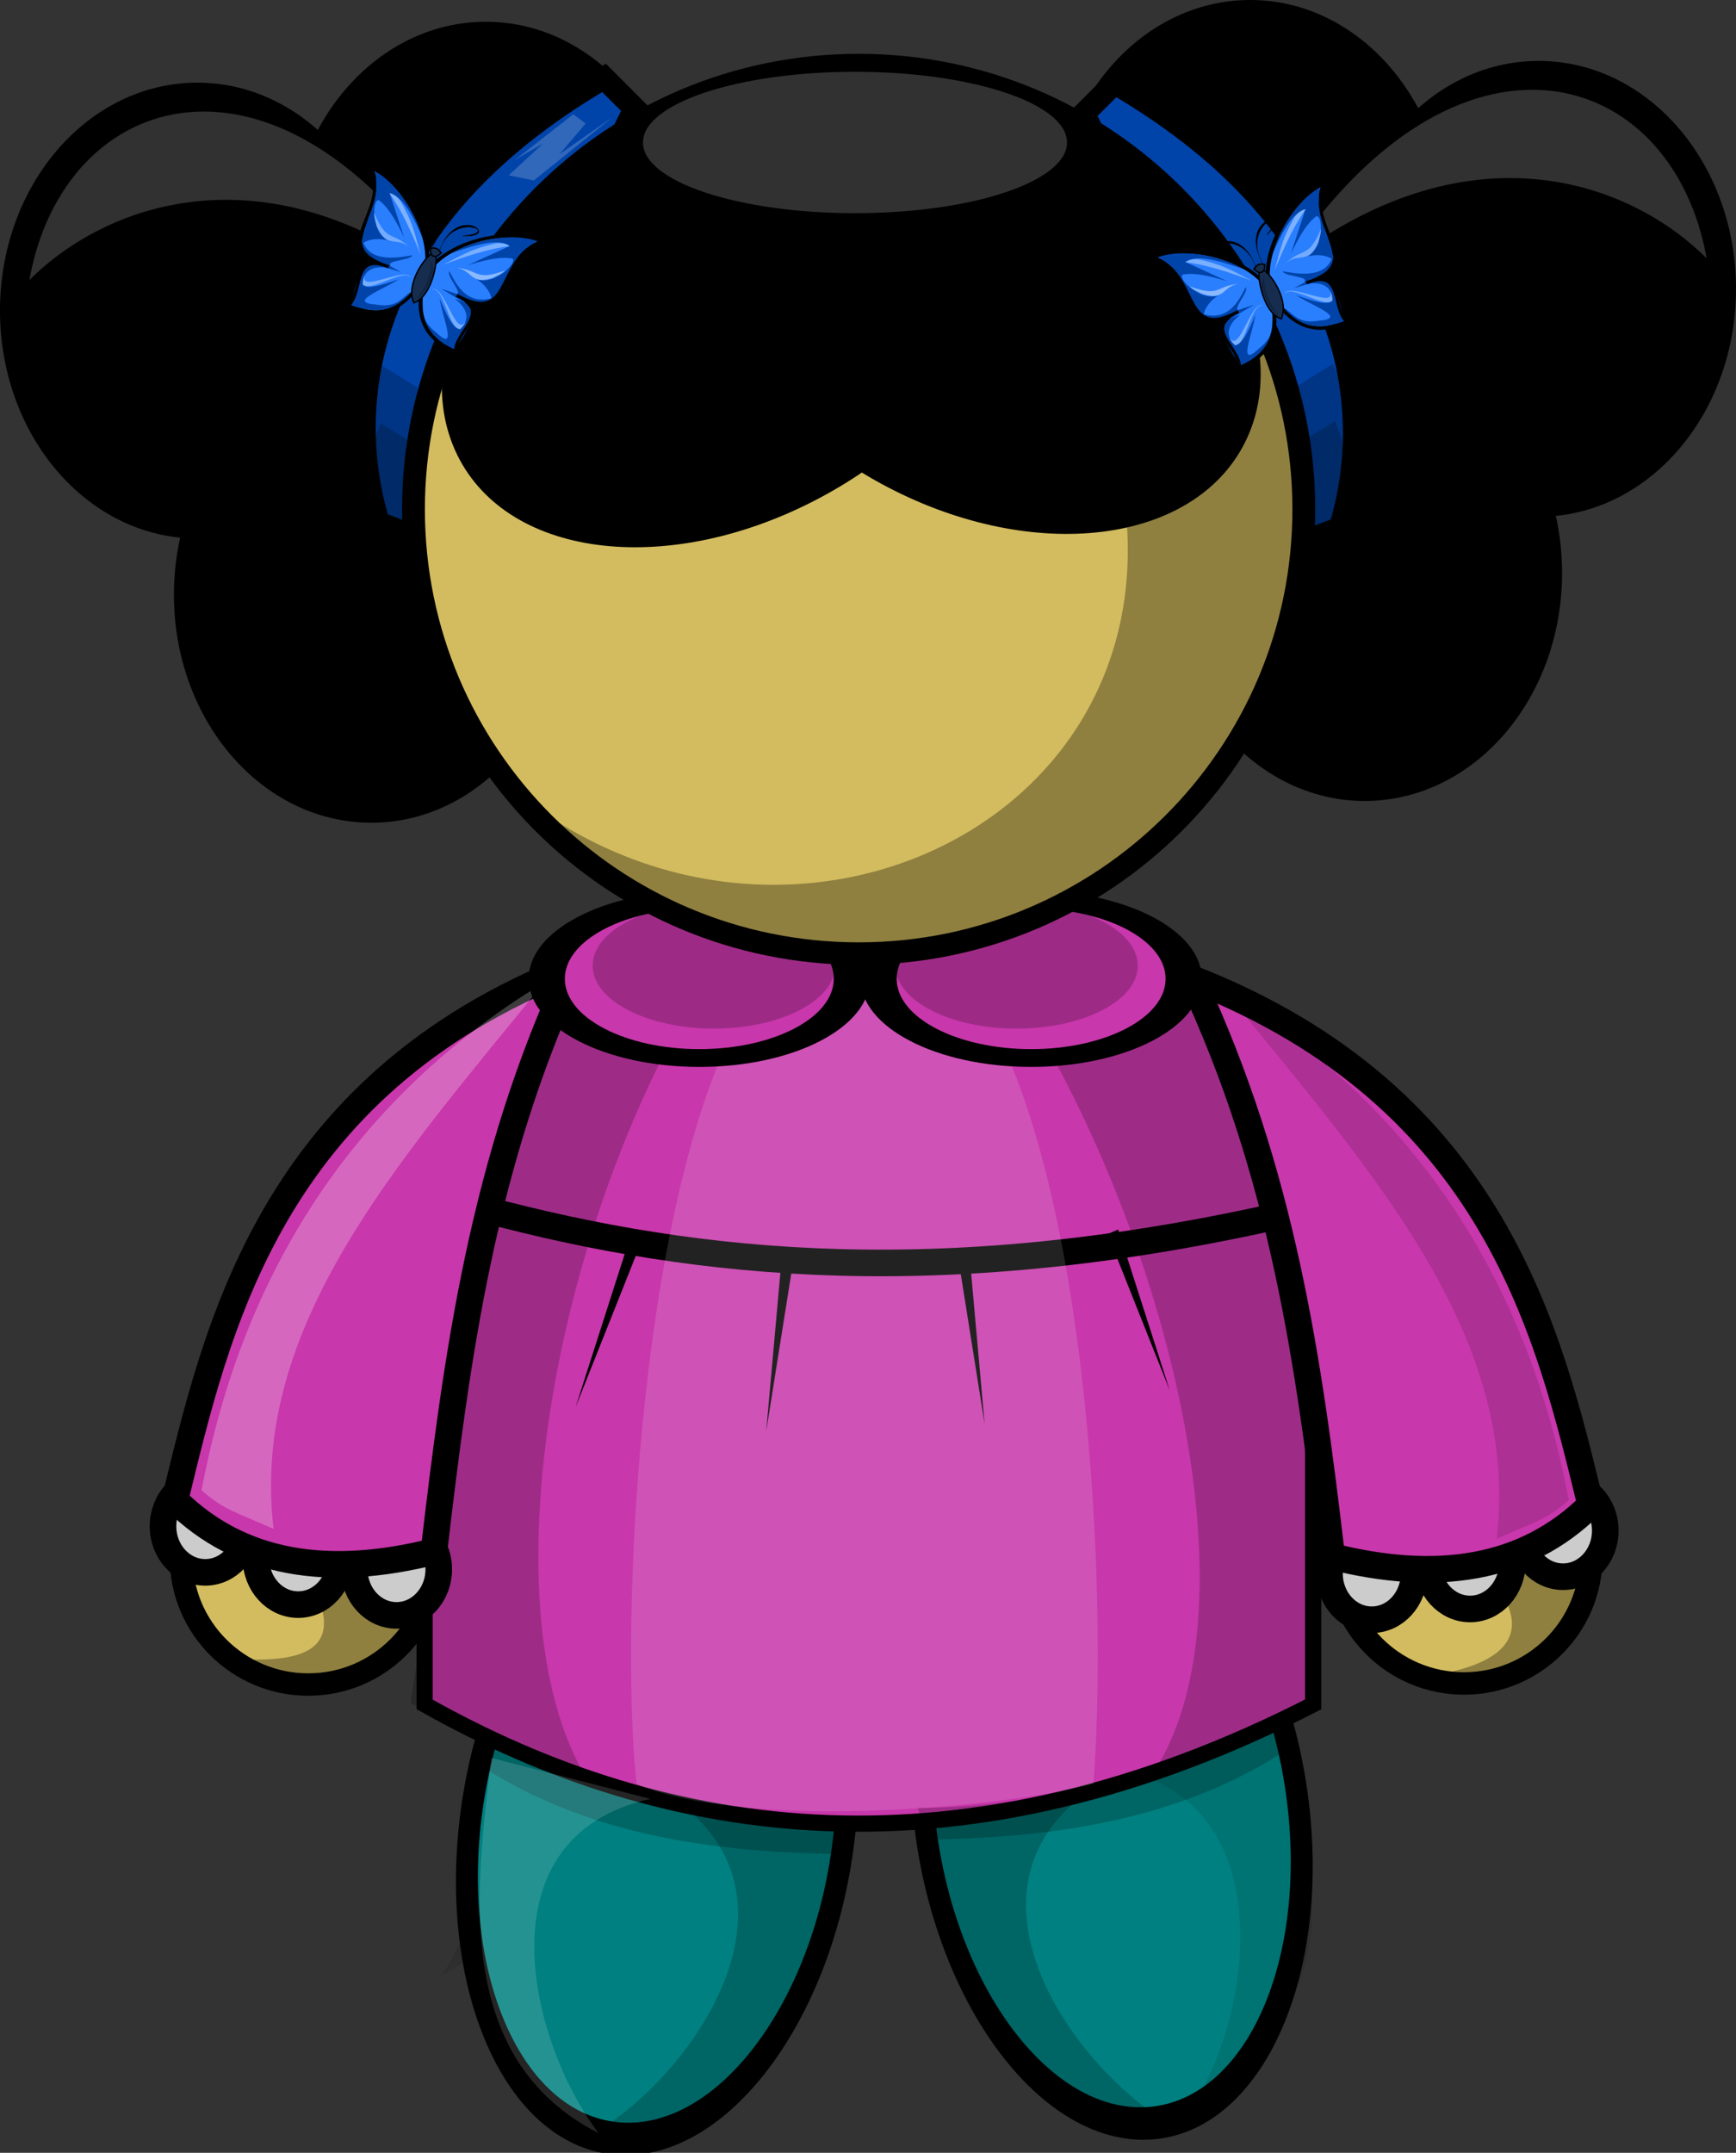 <?xml version="1.0" encoding="UTF-8" standalone="no"?>
<!-- Created with Inkscape (http://www.inkscape.org/) -->

<svg
   xmlns:dc="http://purl.org/dc/elements/1.1/"
   xmlns:cc="http://creativecommons.org/ns#"
   xmlns:rdf="http://www.w3.org/1999/02/22-rdf-syntax-ns#"
   xmlns:svg="http://www.w3.org/2000/svg"
   xmlns="http://www.w3.org/2000/svg"
   xmlns:sodipodi="http://sodipodi.sourceforge.net/DTD/sodipodi-0.dtd"
   xmlns:inkscape="http://www.inkscape.org/namespaces/inkscape"
   width="352.871"
   height="437.38"
   id="svg26661"
   version="1.1"
   inkscape:version="0.48.3.1 r9886"
   sodipodi:docname="nina.svg">
  <rect width="100%" height="100%" fill="#333333" stroke="none"/>
  <defs
     id="defs26663">
    <inkscape:perspective
       sodipodi:type="inkscape:persp3d"
       inkscape:vp_x="0 : 240 : 1"
       inkscape:vp_y="0 : 1000 : 0"
       inkscape:vp_z="640 : 240 : 1"
       inkscape:persp3d-origin="320 : 160 : 1"
       id="perspective26669" />
    <inkscape:perspective
       id="perspective26580"
       inkscape:persp3d-origin="0.5 : 0.33333333 : 1"
       inkscape:vp_z="1 : 0.5 : 1"
       inkscape:vp_y="0 : 1000 : 0"
       inkscape:vp_x="0 : 0.5 : 1"
       sodipodi:type="inkscape:persp3d" />
    <inkscape:perspective
       id="perspective11308"
       inkscape:persp3d-origin="0.5 : 0.33333333 : 1"
       inkscape:vp_z="1 : 0.5 : 1"
       inkscape:vp_y="0 : 1000 : 0"
       inkscape:vp_x="0 : 0.5 : 1"
       sodipodi:type="inkscape:persp3d" />
    <inkscape:perspective
       id="perspective12242"
       inkscape:persp3d-origin="0.5 : 0.33333333 : 1"
       inkscape:vp_z="1 : 0.5 : 1"
       inkscape:vp_y="0 : 1000 : 0"
       inkscape:vp_x="0 : 0.5 : 1"
       sodipodi:type="inkscape:persp3d" />
    <inkscape:perspective
       id="perspective12265"
       inkscape:persp3d-origin="0.5 : 0.33333333 : 1"
       inkscape:vp_z="1 : 0.5 : 1"
       inkscape:vp_y="0 : 1000 : 0"
       inkscape:vp_x="0 : 0.5 : 1"
       sodipodi:type="inkscape:persp3d" />
    <inkscape:perspective
       id="perspective12287"
       inkscape:persp3d-origin="0.5 : 0.33333333 : 1"
       inkscape:vp_z="1 : 0.5 : 1"
       inkscape:vp_y="0 : 1000 : 0"
       inkscape:vp_x="0 : 0.5 : 1"
       sodipodi:type="inkscape:persp3d" />
    <inkscape:perspective
       id="perspective12318"
       inkscape:persp3d-origin="0.5 : 0.33333333 : 1"
       inkscape:vp_z="1 : 0.5 : 1"
       inkscape:vp_y="0 : 1000 : 0"
       inkscape:vp_x="0 : 0.5 : 1"
       sodipodi:type="inkscape:persp3d" />
    <inkscape:perspective
       id="perspective12342"
       inkscape:persp3d-origin="0.5 : 0.33333333 : 1"
       inkscape:vp_z="1 : 0.5 : 1"
       inkscape:vp_y="0 : 1000 : 0"
       inkscape:vp_x="0 : 0.5 : 1"
       sodipodi:type="inkscape:persp3d" />
    <inkscape:perspective
       id="perspective13163"
       inkscape:persp3d-origin="0.5 : 0.33333333 : 1"
       inkscape:vp_z="1 : 0.5 : 1"
       inkscape:vp_y="0 : 1000 : 0"
       inkscape:vp_x="0 : 0.5 : 1"
       sodipodi:type="inkscape:persp3d" />
    <inkscape:perspective
       id="perspective13330"
       inkscape:persp3d-origin="0.5 : 0.33333333 : 1"
       inkscape:vp_z="1 : 0.5 : 1"
       inkscape:vp_y="0 : 1000 : 0"
       inkscape:vp_x="0 : 0.5 : 1"
       sodipodi:type="inkscape:persp3d" />
    <inkscape:perspective
       id="perspective13351"
       inkscape:persp3d-origin="0.5 : 0.33333333 : 1"
       inkscape:vp_z="1 : 0.5 : 1"
       inkscape:vp_y="0 : 1000 : 0"
       inkscape:vp_x="0 : 0.5 : 1"
       sodipodi:type="inkscape:persp3d" />
    <inkscape:perspective
       id="perspective16128"
       inkscape:persp3d-origin="0.5 : 0.33333333 : 1"
       inkscape:vp_z="1 : 0.5 : 1"
       inkscape:vp_y="0 : 1000 : 0"
       inkscape:vp_x="0 : 0.5 : 1"
       sodipodi:type="inkscape:persp3d" />
    <inkscape:perspective
       id="perspective7791"
       inkscape:persp3d-origin="0.5 : 0.33333333 : 1"
       inkscape:vp_z="1 : 0.5 : 1"
       inkscape:vp_y="0 : 1000 : 0"
       inkscape:vp_x="0 : 0.5 : 1"
       sodipodi:type="inkscape:persp3d" />
    <inkscape:perspective
       id="perspective7791-7"
       inkscape:persp3d-origin="0.5 : 0.33333333 : 1"
       inkscape:vp_z="1 : 0.5 : 1"
       inkscape:vp_y="0 : 1000 : 0"
       inkscape:vp_x="0 : 0.5 : 1"
       sodipodi:type="inkscape:persp3d" />
    <inkscape:perspective
       id="perspective4528"
       inkscape:persp3d-origin="0.5 : 0.33333333 : 1"
       inkscape:vp_z="1 : 0.5 : 1"
       inkscape:vp_y="0 : 1000 : 0"
       inkscape:vp_x="0 : 0.5 : 1"
       sodipodi:type="inkscape:persp3d" />
  </defs>
  <sodipodi:namedview
     id="base"
     pagecolor="#ffffff"
     bordercolor="#666666"
     borderopacity="1.0"
     inkscape:pageopacity="0.0"
     inkscape:pageshadow="2"
     inkscape:zoom="0.38736264"
     inkscape:cx="346.40111"
     inkscape:cy="80.673312"
     inkscape:current-layer="g4298"
     inkscape:document-units="px"
     showgrid="false"
     inkscape:window-width="1022"
     inkscape:window-height="670"
     inkscape:window-x="0"
     inkscape:window-y="48"
     inkscape:window-maximized="0"
     fit-margin-top="0"
     fit-margin-left="0"
     fit-margin-right="0"
     fit-margin-bottom="0" />
  <g
     id="layer1"
     inkscape:label="Layer 1"
     inkscape:groupmode="layer"
     transform="translate(-63.565,5.325)">
    <g
       id="g4298"
       transform="translate(-242.795,-131.22)">
      <path
         transform="matrix(-1,0,0,1,1215.143,-137.986)"
         d="m 633.45,322.561 c 0,24.082 -16.752,43.605 -37.418,43.605 -20.665,0 -37.418,-19.523 -37.418,-43.605 0,-24.082 16.752,-43.605 37.418,-43.605 20.665,0 37.418,19.523 37.418,43.605 z"
         sodipodi:ry="43.604919"
         sodipodi:rx="37.417736"
         sodipodi:cy="322.56149"
         sodipodi:cx="596.0321"
         id="path3554-0-2"
         style="color:#000000;fill:#000000;fill-opacity:1;fill-rule:nonzero;stroke:#000000;stroke-width:5.403px;stroke-linecap:butt;stroke-linejoin:miter;stroke-miterlimit:4;stroke-opacity:1;stroke-dasharray:none;stroke-dashoffset:0;marker:none;visibility:visible;display:inline;overflow:visible;enable-background:accumulate"
         sodipodi:type="arc" />
      <path
         transform="matrix(-1,0,0,1,1179.788,-80.239)"
         d="m 633.45,322.561 c 0,24.082 -16.752,43.605 -37.418,43.605 -20.665,0 -37.418,-19.523 -37.418,-43.605 0,-24.082 16.752,-43.605 37.418,-43.605 20.665,0 37.418,19.523 37.418,43.605 z"
         sodipodi:ry="43.604919"
         sodipodi:rx="37.417736"
         sodipodi:cy="322.56149"
         sodipodi:cx="596.0321"
         id="path3554-0-6-6"
         style="color:#000000;fill:#000000;fill-opacity:1;fill-rule:nonzero;stroke:#000000;stroke-width:5.403px;stroke-linecap:butt;stroke-linejoin:miter;stroke-miterlimit:4;stroke-opacity:1;stroke-dasharray:none;stroke-dashoffset:0;marker:none;visibility:visible;display:inline;overflow:visible;enable-background:accumulate"
         sodipodi:type="arc" />
      <path
         transform="matrix(-1,0,0,1,1156.512,-150.36)"
         d="m 633.45,322.561 c 0,24.082 -16.752,43.605 -37.418,43.605 -20.665,0 -37.418,-19.523 -37.418,-43.605 0,-24.082 16.752,-43.605 37.418,-43.605 20.665,0 37.418,19.523 37.418,43.605 z"
         sodipodi:ry="43.604919"
         sodipodi:rx="37.417736"
         sodipodi:cy="322.56149"
         sodipodi:cx="596.0321"
         id="path3554-1"
         style="color:#000000;fill:#000000;fill-opacity:1;fill-rule:nonzero;stroke:#000000;stroke-width:5.403px;stroke-linecap:butt;stroke-linejoin:miter;stroke-miterlimit:4;stroke-opacity:1;stroke-dasharray:none;stroke-dashoffset:0;marker:none;visibility:visible;display:inline;overflow:visible;enable-background:accumulate"
         sodipodi:type="arc" />
      <path
         sodipodi:nodetypes="ccccc"
         id="path3716-9"
         d="m 526.661,149.01 6.25,-6.25 c 51.021,29.691 52.635,68.432 45.833,90.417 l -8.75,3.333 -43.333,-87.5 z"
         style="color:#000000;fill:#0044aa;fill-opacity:1;fill-rule:nonzero;stroke:#000000;stroke-width:4.602px;stroke-linecap:butt;stroke-linejoin:miter;stroke-miterlimit:4;stroke-opacity:1;stroke-dasharray:none;stroke-dashoffset:0;marker:none;visibility:visible;display:inline;overflow:visible;enable-background:accumulate"
         inkscape:connector-curvature="0" />
      <path
         id="path4642-8-8-8"
         d="m 528.59,243.615 -17.565,-42.82 2.091,44.467 15.474,-1.647 z"
         style="color:#000000;fill:#d3bc5f;fill-opacity:1;fill-rule:nonzero;stroke:none;stroke-width:0.852px;marker:none;visibility:visible;display:inline;overflow:visible;enable-background:accumulate"
         inkscape:connector-curvature="0" />
      <path
         sodipodi:nodetypes="ccc"
         id="path5573-7"
         d="m 567.289,179.855 c 36.724,-28.79 69.808,-17.635 85.969,-1.473 -6.967,-39.159 -50.766,-52.287 -85.969,1.473 z"
         style="opacity:0.193;color:#000000;fill:#ffffff;fill-opacity:1;fill-rule:nonzero;stroke:none;stroke-width:1.239px;marker:none;visibility:visible;display:inline;overflow:visible;enable-background:accumulate"
         inkscape:connector-curvature="0" />
      <path
         transform="translate(-249.553,-133.566)"
         d="m 633.45,322.561 c 0,24.082 -16.752,43.605 -37.418,43.605 -20.665,0 -37.418,-19.523 -37.418,-43.605 0,-24.082 16.752,-43.605 37.418,-43.605 20.665,0 37.418,19.523 37.418,43.605 z"
         sodipodi:ry="43.604919"
         sodipodi:rx="37.417736"
         sodipodi:cy="322.56149"
         sodipodi:cx="596.0321"
         id="path3554-0"
         style="color:#000000;fill:#000000;fill-opacity:1;fill-rule:nonzero;stroke:#000000;stroke-width:5.403px;stroke-linecap:butt;stroke-linejoin:miter;stroke-miterlimit:4;stroke-opacity:1;stroke-dasharray:none;stroke-dashoffset:0;marker:none;visibility:visible;display:inline;overflow:visible;enable-background:accumulate"
         sodipodi:type="arc" />
      <path
         transform="translate(-214.198,-75.819)"
         d="m 633.45,322.561 c 0,24.082 -16.752,43.605 -37.418,43.605 -20.665,0 -37.418,-19.523 -37.418,-43.605 0,-24.082 16.752,-43.605 37.418,-43.605 20.665,0 37.418,19.523 37.418,43.605 z"
         sodipodi:ry="43.604919"
         sodipodi:rx="37.417736"
         sodipodi:cy="322.56149"
         sodipodi:cx="596.0321"
         id="path3554-0-6"
         style="color:#000000;fill:#000000;fill-opacity:1;fill-rule:nonzero;stroke:#000000;stroke-width:5.403px;stroke-linecap:butt;stroke-linejoin:miter;stroke-miterlimit:4;stroke-opacity:1;stroke-dasharray:none;stroke-dashoffset:0;marker:none;visibility:visible;display:inline;overflow:visible;enable-background:accumulate"
         sodipodi:type="arc" />
      <path
         transform="translate(-190.922,-145.941)"
         d="m 633.45,322.561 c 0,24.082 -16.752,43.605 -37.418,43.605 -20.665,0 -37.418,-19.523 -37.418,-43.605 0,-24.082 16.752,-43.605 37.418,-43.605 20.665,0 37.418,19.523 37.418,43.605 z"
         sodipodi:ry="43.604919"
         sodipodi:rx="37.417736"
         sodipodi:cy="322.56149"
         sodipodi:cx="596.0321"
         id="path3554"
         style="color:#000000;fill:#000000;fill-opacity:1;fill-rule:nonzero;stroke:#000000;stroke-width:5.403px;stroke-linecap:butt;stroke-linejoin:miter;stroke-miterlimit:4;stroke-opacity:1;stroke-dasharray:none;stroke-dashoffset:0;marker:none;visibility:visible;display:inline;overflow:visible;enable-background:accumulate"
         sodipodi:type="arc" />
      <path
         sodipodi:nodetypes="cccc"
         id="path6197-8-2-6-0-2-9"
         d="M 396.258,527.172 C 416.087,494.428 423.966,422.392 366.16,415.295 l 53.073,-17.349 c 19.26,41.742 29.466,99.216 -22.975,129.226 z"
         style="opacity:0.103;color:#000000;fill:#000000;fill-opacity:1;fill-rule:nonzero;stroke:none;stroke-width:1px;marker:none;visibility:visible;display:inline;overflow:visible;enable-background:accumulate"
         inkscape:connector-curvature="0" />
      <g
         transform="matrix(5.403,0,0,5.403,-2690.832,-3689.807)"
         id="g5458-0">
        <path
           transform="matrix(0.175,0,0,0.172,516.605,703.498)"
           sodipodi:type="arc"
           style="color:#000000;fill:#d3bc5f;fill-opacity:1;fill-rule:nonzero;stroke:#000000;stroke-width:4.904px;stroke-linecap:butt;stroke-linejoin:miter;stroke-miterlimit:4;stroke-opacity:1;stroke-dasharray:none;stroke-dashoffset:0;marker:none;visibility:visible;display:inline;overflow:visible;enable-background:accumulate"
           id="path5403-8-7-2-9-5-9"
           sodipodi:cx="284.10715"
           sodipodi:cy="356.41592"
           sodipodi:rx="27.321428"
           sodipodi:ry="27.678572"
           d="m 311.429,356.416 c 0,15.286 -12.232,27.679 -27.321,27.679 -15.089,0 -27.321,-12.392 -27.321,-27.679 0,-15.286 12.232,-27.679 27.321,-27.679 15.089,0 27.321,12.392 27.321,27.679 z" />
        <path
           style="opacity:0.322;color:#000000;fill:#000000;fill-opacity:1;fill-rule:nonzero;stroke:none;stroke-width:1px;marker:none;visibility:visible;display:inline;overflow:visible;enable-background:accumulate"
           d="m 561.856,764.107 4.721,1.905 c 1.069,2.288 -0.525,2.725 -2.941,2.591 3.434,1.981 5.372,0.853 6.966,-0.991 0.123,-1.264 0.803,-3.204 -0.31,-2.972 -2.89,1.158 -5.779,-0.428 -8.669,-1.372 l 0.232,0.838 z"
           id="path6893-1-9-6-4-1"
           sodipodi:nodetypes="ccccccc"
           inkscape:connector-curvature="0" />
      </g>
      <path
         transform="matrix(-4.816,0.492,0.983,7.255,1373.957,-2903.886)"
         d="m 274.509,450.329 c 0,4.777 -3.505,8.649 -7.829,8.649 -4.324,0 -7.829,-3.872 -7.829,-8.649 0,-4.777 3.505,-8.649 7.829,-8.649 4.324,0 7.829,3.872 7.829,8.649 z"
         sodipodi:ry="8.6494312"
         sodipodi:rx="7.8286824"
         sodipodi:cy="450.3295"
         sodipodi:cx="266.68027"
         id="path6017-7-5-3-8-0-7"
         style="color:#000000;fill:#008080;fill-opacity:1;fill-rule:nonzero;stroke:#000000;stroke-width:0.908px;stroke-linecap:butt;stroke-linejoin:miter;stroke-miterlimit:4;stroke-opacity:1;stroke-dasharray:none;stroke-dashoffset:0;marker:none;visibility:visible;display:inline;overflow:visible;enable-background:accumulate"
         sodipodi:type="arc" />
      <path
         transform="matrix(4.816,0.492,-0.983,7.255,-401.729,-2900.75)"
         d="m 274.509,450.329 c 0,4.777 -3.505,8.649 -7.829,8.649 -4.324,0 -7.829,-3.872 -7.829,-8.649 0,-4.777 3.505,-8.649 7.829,-8.649 4.324,0 7.829,3.872 7.829,8.649 z"
         sodipodi:ry="8.6494312"
         sodipodi:rx="7.8286824"
         sodipodi:cy="450.3295"
         sodipodi:cx="266.68027"
         id="path6017-6-6-3-6-7"
         style="color:#000000;fill:#008080;fill-opacity:1;fill-rule:nonzero;stroke:#000000;stroke-width:0.908px;stroke-linecap:butt;stroke-linejoin:miter;stroke-miterlimit:4;stroke-opacity:1;stroke-dasharray:none;stroke-dashoffset:0;marker:none;visibility:visible;display:inline;overflow:visible;enable-background:accumulate"
         sodipodi:type="arc" />
      <path
         d="m 311.429,356.416 c 0,15.286 -12.232,27.679 -27.321,27.679 -15.089,0 -27.321,-12.392 -27.321,-27.679 0,-15.286 12.232,-27.679 27.321,-27.679 15.089,0 27.321,12.392 27.321,27.679 z"
         sodipodi:ry="27.678572"
         sodipodi:rx="27.321428"
         sodipodi:cy="356.41592"
         sodipodi:cx="284.10715"
         id="path5403-1-1-6-8-2-1"
         style="color:#000000;fill:#c837ab;fill-opacity:1;fill-rule:nonzero;stroke:#000000;stroke-width:1.644px;stroke-linecap:butt;stroke-linejoin:miter;stroke-miterlimit:4;stroke-opacity:1;stroke-dasharray:none;stroke-dashoffset:0;marker:none;visibility:visible;display:inline;overflow:visible;enable-background:accumulate"
         sodipodi:type="arc"
         transform="matrix(3.312,0,0,3.261,-457.568,-772.976)" />
      <path
         sodipodi:nodetypes="cc"
         id="path12232-1"
         d="m 404.601,371.536 c 44.08,11.802 94.401,16.796 163.897,0.872"
         style="color:#000000;fill:none;stroke:#000000;stroke-width:5.403px;stroke-linecap:butt;stroke-linejoin:miter;stroke-miterlimit:4;stroke-opacity:1;stroke-dasharray:none;stroke-dashoffset:0;marker:none;visibility:visible;display:inline;overflow:visible;enable-background:accumulate"
         inkscape:connector-curvature="0" />
      <path
         sodipodi:nodetypes="cccc"
         id="path6197-8-2-6-0-6-5"
         d="m 549.485,552.553 c 12.155,-19.761 16.984,-63.234 -18.45,-67.516 l 32.533,-10.47 c 11.806,25.191 18.062,59.875 -14.083,77.986 z"
         style="opacity:0.103;color:#000000;fill:#000000;fill-opacity:1;fill-rule:nonzero;stroke:none;stroke-width:1px;marker:none;visibility:visible;display:inline;overflow:visible;enable-background:accumulate"
         inkscape:connector-curvature="0" />
      <path
         sodipodi:nodetypes="ccccc"
         id="rect5545-7-1-4-1-9"
         d="m 392.674,392.679 c 63.601,25.417 123.319,21.783 180.611,0 l 0,79.494 c -71.196,36.513 -131.304,27.816 -180.611,0 l 0,-79.494 z"
         style="color:#000000;fill:#c837ab;fill-opacity:1;fill-rule:nonzero;stroke:#000000;stroke-width:3.286px;stroke-linecap:butt;stroke-linejoin:miter;stroke-miterlimit:4;stroke-opacity:1;stroke-dasharray:none;stroke-dashoffset:0;marker:none;visibility:visible;display:inline;overflow:visible;enable-background:accumulate"
         inkscape:connector-curvature="0" />
      <path
         sodipodi:nodetypes="ccccc"
         id="path3059-1-8-7"
         d="m 402.429,390.604 -2.121,13.272 c 54.728,13.568 114.625,22.714 170.907,-2.716 -1.096,-5.036 -2.193,-9.563 -3.289,-14.06 l -165.498,3.504 z"
         style="color:#000000;fill:#c837ab;fill-opacity:1;fill-rule:nonzero;stroke:none;stroke-width:1px;marker:none;visibility:visible;display:inline;overflow:visible;enable-background:accumulate"
         inkscape:connector-curvature="0" />
      <path
         sodipodi:nodetypes="cccc"
         id="path12255-9-7"
         d="m 465.158,382.547 -3.062,34.175 5.369,-33.745 -2.308,-0.429 z"
         style="fill:#000000;stroke:none"
         inkscape:connector-curvature="0" />
      <path
         sodipodi:nodetypes="ccccccc"
         id="path5951-5-5-9-7-6"
         d="m 455.748,316.22 c -35.693,49.371 -52.068,135.915 -29.842,171.479 l -36.078,-15.721 5.323,-35.519 c 5.892,-40.408 12.268,-80.613 28.981,-116.455 l 14.153,-9.135 17.463,5.351 z"
         style="opacity:0.21;fill:#000000;stroke:none"
         inkscape:connector-curvature="0" />
      <path
         sodipodi:nodetypes="cccc"
         id="path12255-9-6-7"
         d="m 503.447,381.078 3.062,34.175 -5.369,-33.745 2.308,-0.429 z"
         style="fill:#000000;stroke:none"
         inkscape:connector-curvature="0" />
      <path
         sodipodi:nodetypes="ccccccc"
         id="path5951-4-9-9-3-1-3"
         d="m 505.958,317.596 c 35.693,49.371 57.505,132.21 35.278,167.774 l 32.732,-14.074 -1.977,-37.166 c 3.874,-30.337 -7.339,-79.337 -28.981,-116.456 l -17.324,-7.856 -19.728,7.778 z"
         style="opacity:0.21;fill:#000000;stroke:none"
         inkscape:connector-curvature="0" />
      <path
         sodipodi:nodetypes="ccsc"
         id="path5975-5-7-6-0-6"
         d="m 528.631,488.282 c -15.641,4.423 -68.635,9.961 -92.868,0.12 -4.587,-40.963 3.221,-186.315 51.061,-174.803 38.154,9.181 45.564,124.851 41.807,174.683 z"
         style="opacity:0.133;color:#000000;fill:#ffffff;fill-opacity:1;fill-rule:nonzero;stroke:none;stroke-width:1px;marker:none;visibility:visible;display:inline;overflow:visible;enable-background:accumulate"
         inkscape:connector-curvature="0" />
      <path
         sodipodi:nodetypes="ccccc"
         id="path6139-0-8-50-32-5"
         d="m 405.501,479.839 c 25.1,10.25 49.519,16.142 73.043,16.304 l -2.07,6.405 c -26.381,-0.352 -51.268,-4.274 -72.156,-17.759 l 1.183,-4.95 z"
         style="opacity:0.21;color:#000000;fill:#000000;fill-opacity:1;fill-rule:nonzero;stroke:none;stroke-width:1px;marker:none;visibility:visible;display:inline;overflow:visible;enable-background:accumulate"
         inkscape:connector-curvature="0" />
      <path
         sodipodi:nodetypes="ccccc"
         id="path6139-9-4-9-2-0-6"
         d="m 565.929,476.927 c -25.1,10.25 -49.519,16.142 -73.043,16.304 l 2.07,6.405 c 26.381,-0.352 51.268,-4.274 72.156,-17.759 l -1.183,-4.949 z"
         style="opacity:0.21;color:#000000;fill:#000000;fill-opacity:1;fill-rule:nonzero;stroke:none;stroke-width:1px;marker:none;visibility:visible;display:inline;overflow:visible;enable-background:accumulate"
         inkscape:connector-curvature="0" />
      <path
         sodipodi:nodetypes="cccc"
         id="path6197-17-7-9-6-3"
         d="m 427.089,559.32 c 20.166,-11.811 45.194,-47.942 15.969,-68.126 l 33.712,5.823 c -1.614,27.698 -12.661,61.203 -49.681,62.304 z"
         style="opacity:0.21;color:#000000;fill:#000000;fill-opacity:1;fill-rule:nonzero;stroke:none;stroke-width:1px;marker:none;visibility:visible;display:inline;overflow:visible;enable-background:accumulate"
         inkscape:connector-curvature="0" />
      <path
         sodipodi:nodetypes="cccc"
         id="path6197-1-9-3-4-1-9"
         d="m 544.22,557.497 c -20.166,-11.811 -45.194,-47.942 -15.969,-68.127 l -33.712,5.823 c 1.614,27.698 12.661,61.204 49.681,62.304 z"
         style="opacity:0.21;color:#000000;fill:#000000;fill-opacity:1;fill-rule:nonzero;stroke:none;stroke-width:1px;marker:none;visibility:visible;display:inline;overflow:visible;enable-background:accumulate"
         inkscape:connector-curvature="0" />
      <path
         sodipodi:nodetypes="cccc"
         id="path6197-8-5-3-6-3-55-4"
         d="m 428.039,559.287 c -14.071,-18.487 -24.305,-60.215 10.529,-67.91 l -32.339,-8.333 c -2.883,25.32 -8.398,60.829 21.81,76.243 z"
         style="opacity:0.145;color:#000000;fill:#ffffff;fill-opacity:1;fill-rule:nonzero;stroke:none;stroke-width:1px;marker:none;visibility:visible;display:inline;overflow:visible;enable-background:accumulate"
         inkscape:connector-curvature="0" />
      <path
         d="m 311.429,356.416 c 0,15.286 -12.232,27.679 -27.321,27.679 -15.089,0 -27.321,-12.392 -27.321,-27.679 0,-15.286 12.232,-27.679 27.321,-27.679 15.089,0 27.321,12.392 27.321,27.679 z"
         sodipodi:ry="27.678572"
         sodipodi:rx="27.321428"
         sodipodi:cy="356.41592"
         sodipodi:cx="284.10715"
         id="path5403-8-9-1-0-7-65-8"
         style="color:#000000;fill:#d3bc5f;fill-opacity:1;fill-rule:nonzero;stroke:#000000;stroke-width:4.904px;stroke-linecap:butt;stroke-linejoin:miter;stroke-miterlimit:4;stroke-opacity:1;stroke-dasharray:none;stroke-dashoffset:0;marker:none;visibility:visible;display:inline;overflow:visible;enable-background:accumulate"
         sodipodi:type="arc"
         transform="matrix(0.946,0,0,0.931,335.177,110.326)" />
      <path
         sodipodi:nodetypes="ccccccc"
         id="path6893-5-9-7-4-6-1"
         d="m 579.32,448.061 30.75,-0.523 c 8.434,10.78 1.167,16.432 -11.725,18.594 20.515,6.357 25.051,-5.163 31.187,-16.765 l -1.649,-13.902 c -13.8,9.532 -30.889,5.045 -47.264,3.507 -1.975,6.066 -0.869,6.065 -1.299,9.088 z"
         style="opacity:0.322;color:#000000;fill:#000000;fill-opacity:1;fill-rule:nonzero;stroke:none;stroke-width:1px;marker:none;visibility:visible;display:inline;overflow:visible;enable-background:accumulate"
         inkscape:connector-curvature="0" />
      <g
         id="g5537-9-2"
         transform="matrix(-5.403,0,0,5.403,3662.985,-3688.923)">
        <path
           transform="translate(7.196,309.597)"
           sodipodi:type="arc"
           style="color:#000000;fill:#cccccc;fill-opacity:1;fill-rule:nonzero;stroke:#000000;stroke-width:1px;stroke-linecap:butt;stroke-linejoin:miter;stroke-miterlimit:4;stroke-opacity:1;stroke-dasharray:none;stroke-dashoffset:0;marker:none;visibility:visible;display:inline;overflow:visible;enable-background:accumulate"
           id="path5462-8-1-0-9"
           sodipodi:cx="562.44849"
           sodipodi:cy="455.6312"
           sodipodi:rx="1.589409"
           sodipodi:ry="1.7339007"
           d="m 564.038,455.631 c 0,0.958 -0.712,1.734 -1.589,1.734 -0.878,0 -1.589,-0.776 -1.589,-1.734 0,-0.958 0.712,-1.734 1.589,-1.734 0.878,0 1.589,0.776 1.589,1.734 z" />
        <path
           sodipodi:type="arc"
           style="color:#000000;fill:#cccccc;fill-opacity:1;fill-rule:nonzero;stroke:#000000;stroke-width:1px;stroke-linecap:butt;stroke-linejoin:miter;stroke-miterlimit:4;stroke-opacity:1;stroke-dasharray:none;stroke-dashoffset:0;marker:none;visibility:visible;display:inline;overflow:visible;enable-background:accumulate"
           id="path5462-88-3"
           sodipodi:cx="562.44849"
           sodipodi:cy="455.6312"
           sodipodi:rx="1.589409"
           sodipodi:ry="1.7339007"
           d="m 564.038,455.631 c 0,0.958 -0.712,1.734 -1.589,1.734 -0.878,0 -1.589,-0.776 -1.589,-1.734 0,-0.958 0.712,-1.734 1.589,-1.734 0.878,0 1.589,0.776 1.589,1.734 z"
           transform="translate(0,307.979)" />
        <path
           transform="translate(3.497,309.192)"
           sodipodi:type="arc"
           style="color:#000000;fill:#cccccc;fill-opacity:1;fill-rule:nonzero;stroke:#000000;stroke-width:1px;stroke-linecap:butt;stroke-linejoin:miter;stroke-miterlimit:4;stroke-opacity:1;stroke-dasharray:none;stroke-dashoffset:0;marker:none;visibility:visible;display:inline;overflow:visible;enable-background:accumulate"
           id="path5462-8-5-9"
           sodipodi:cx="562.44849"
           sodipodi:cy="455.6312"
           sodipodi:rx="1.589409"
           sodipodi:ry="1.7339007"
           d="m 564.038,455.631 c 0,0.958 -0.712,1.734 -1.589,1.734 -0.878,0 -1.589,-0.776 -1.589,-1.734 0,-0.958 0.712,-1.734 1.589,-1.734 0.878,0 1.589,0.776 1.589,1.734 z" />
      </g>
      <path
         sodipodi:nodetypes="cccc"
         id="path5614-8-2-9-3-9-0"
         d="m 548.534,324.663 c 61.959,24.222 72.79,72.81 81.163,106.971 -13.402,13.285 -31.355,15.818 -52.638,10.481 -4.651,-39.595 -9.969,-77.857 -28.525,-117.452 z"
         style="color:#000000;fill:#c837ab;fill-opacity:1;fill-rule:nonzero;stroke:#000000;stroke-width:5.403px;stroke-linecap:butt;stroke-linejoin:miter;stroke-miterlimit:4;stroke-opacity:1;stroke-dasharray:none;stroke-dashoffset:0;marker:none;visibility:visible;display:inline;overflow:visible;enable-background:accumulate"
         inkscape:connector-curvature="0" />
      <path
         sodipodi:nodetypes="cccc"
         id="path6260-4-2-2-1-3-8"
         d="m 555.585,327.5 c 29.202,36.01 59.912,69.633 55.004,111.009 7.818,-3.481 10.065,-3.827 14.643,-7.84 -6.98,-37.158 -25.795,-76.579 -69.646,-103.169 z"
         style="opacity:0.133;color:#000000;fill:#000000;fill-opacity:1;fill-rule:nonzero;stroke:none;stroke-width:1px;marker:none;visibility:visible;display:inline;overflow:visible;enable-background:accumulate"
         inkscape:connector-curvature="0" />
      <g
         transform="matrix(5.403,0,0,5.403,-2690.832,-3689.807)"
         id="g5537-8">
        <path
           transform="translate(7.196,309.597)"
           sodipodi:type="arc"
           style="color:#000000;fill:#cccccc;fill-opacity:1;fill-rule:nonzero;stroke:#000000;stroke-width:1px;stroke-linecap:butt;stroke-linejoin:miter;stroke-miterlimit:4;stroke-opacity:1;stroke-dasharray:none;stroke-dashoffset:0;marker:none;visibility:visible;display:inline;overflow:visible;enable-background:accumulate"
           id="path5462-8-1-5"
           sodipodi:cx="562.44849"
           sodipodi:cy="455.6312"
           sodipodi:rx="1.589409"
           sodipodi:ry="1.7339007"
           d="m 564.038,455.631 c 0,0.958 -0.712,1.734 -1.589,1.734 -0.878,0 -1.589,-0.776 -1.589,-1.734 0,-0.958 0.712,-1.734 1.589,-1.734 0.878,0 1.589,0.776 1.589,1.734 z" />
        <path
           sodipodi:type="arc"
           style="color:#000000;fill:#cccccc;fill-opacity:1;fill-rule:nonzero;stroke:#000000;stroke-width:1px;stroke-linecap:butt;stroke-linejoin:miter;stroke-miterlimit:4;stroke-opacity:1;stroke-dasharray:none;stroke-dashoffset:0;marker:none;visibility:visible;display:inline;overflow:visible;enable-background:accumulate"
           id="path5462-0"
           sodipodi:cx="562.44849"
           sodipodi:cy="455.6312"
           sodipodi:rx="1.589409"
           sodipodi:ry="1.7339007"
           d="m 564.038,455.631 c 0,0.958 -0.712,1.734 -1.589,1.734 -0.878,0 -1.589,-0.776 -1.589,-1.734 0,-0.958 0.712,-1.734 1.589,-1.734 0.878,0 1.589,0.776 1.589,1.734 z"
           transform="translate(0,307.979)" />
        <path
           transform="translate(3.497,309.192)"
           sodipodi:type="arc"
           style="color:#000000;fill:#cccccc;fill-opacity:1;fill-rule:nonzero;stroke:#000000;stroke-width:1px;stroke-linecap:butt;stroke-linejoin:miter;stroke-miterlimit:4;stroke-opacity:1;stroke-dasharray:none;stroke-dashoffset:0;marker:none;visibility:visible;display:inline;overflow:visible;enable-background:accumulate"
           id="path5462-8-9"
           sodipodi:cx="562.44849"
           sodipodi:cy="455.6312"
           sodipodi:rx="1.589409"
           sodipodi:ry="1.7339007"
           d="m 564.038,455.631 c 0,0.958 -0.712,1.734 -1.589,1.734 -0.878,0 -1.589,-0.776 -1.589,-1.734 0,-0.958 0.712,-1.734 1.589,-1.734 0.878,0 1.589,0.776 1.589,1.734 z" />
      </g>
      <path
         sodipodi:nodetypes="cccc"
         id="path5614-3-8-4-2-6"
         d="m 422.949,322.326 c -61.959,24.222 -72.654,74.142 -81.027,108.304 13.402,13.285 31.355,15.818 52.638,10.481 4.651,-39.595 9.834,-79.19 28.389,-118.785 z"
         style="color:#000000;fill:#c837ab;fill-opacity:1;fill-rule:nonzero;stroke:#000000;stroke-width:5.403px;stroke-linecap:butt;stroke-linejoin:miter;stroke-miterlimit:4;stroke-opacity:1;stroke-dasharray:none;stroke-dashoffset:0;marker:none;visibility:visible;display:inline;overflow:visible;enable-background:accumulate"
         inkscape:connector-curvature="0" />
      <path
         sodipodi:nodetypes="cccc"
         id="path6260-6-1-22-5-3"
         d="m 416.969,325.508 c -29.202,36.01 -59.912,69.633 -55.004,111.009 -7.818,-3.481 -10.065,-3.827 -14.642,-7.84 6.98,-37.158 25.795,-76.579 69.646,-103.169 z"
         style="opacity:0.24;color:#000000;fill:#ffffff;fill-opacity:1;fill-rule:nonzero;stroke:none;stroke-width:1px;marker:none;visibility:visible;display:inline;overflow:visible;enable-background:accumulate"
         inkscape:connector-curvature="0" />
      <g
         style="fill:#c837ab"
         transform="matrix(3.312,0,0,3.261,-223.387,-3222.451)"
         id="g9629-4-8">
        <g
           style="fill:#c837ab"
           id="g9597-4-5"
           transform="translate(-45.544,-13.264)">
          <path
             transform="matrix(2.219,0,0,1.109,-421.702,181.031)"
             d="m 306.207,829.576 c 0,2.458 -1.889,4.45 -4.219,4.45 -2.33,0 -4.219,-1.992 -4.219,-4.45 0,-2.458 1.889,-4.45 4.219,-4.45 2.33,0 4.219,1.992 4.219,4.45 z"
             sodipodi:ry="4.450345"
             sodipodi:rx="4.2191582"
             sodipodi:cy="829.57581"
             sodipodi:cx="301.9877"
             id="path9530-7-3-6"
             style="color:#000000;fill:#c837ab;fill-opacity:1;fill-rule:nonzero;stroke:#000000;stroke-width:1px;stroke-linecap:butt;stroke-linejoin:miter;stroke-miterlimit:4;stroke-opacity:1;stroke-dasharray:none;stroke-dashoffset:0;marker:none;visibility:visible;display:inline;overflow:visible;enable-background:accumulate"
             sodipodi:type="arc" />
          <path
             transform="matrix(1.763,0,0,0.881,-283.103,369.357)"
             d="m 306.207,829.576 c 0,2.458 -1.889,4.45 -4.219,4.45 -2.33,0 -4.219,-1.992 -4.219,-4.45 0,-2.458 1.889,-4.45 4.219,-4.45 2.33,0 4.219,1.992 4.219,4.45 z"
             sodipodi:ry="4.450345"
             sodipodi:rx="4.2191582"
             sodipodi:cy="829.57581"
             sodipodi:cx="301.9877"
             id="path9530-0-1"
             style="opacity:0.215;color:#000000;fill:#000000;fill-opacity:1;fill-rule:nonzero;stroke:none;stroke-width:1px;marker:none;visibility:visible;display:inline;overflow:visible;enable-background:accumulate"
             sodipodi:type="arc" />
        </g>
        <g
           style="fill:#c837ab"
           id="g9597-6-7-1"
           transform="matrix(-1,0,0,1,471.641,-13.264)">
          <path
             transform="matrix(2.219,0,0,1.109,-421.702,181.031)"
             d="m 306.207,829.576 c 0,2.458 -1.889,4.45 -4.219,4.45 -2.33,0 -4.219,-1.992 -4.219,-4.45 0,-2.458 1.889,-4.45 4.219,-4.45 2.33,0 4.219,1.992 4.219,4.45 z"
             sodipodi:ry="4.450345"
             sodipodi:rx="4.2191582"
             sodipodi:cy="829.57581"
             sodipodi:cx="301.9877"
             id="path9530-7-8-8-5"
             style="color:#000000;fill:#c837ab;fill-opacity:1;fill-rule:nonzero;stroke:#000000;stroke-width:1px;stroke-linecap:butt;stroke-linejoin:miter;stroke-miterlimit:4;stroke-opacity:1;stroke-dasharray:none;stroke-dashoffset:0;marker:none;visibility:visible;display:inline;overflow:visible;enable-background:accumulate"
             sodipodi:type="arc" />
          <path
             transform="matrix(1.763,0,0,0.881,-283.103,369.357)"
             d="m 306.207,829.576 c 0,2.458 -1.889,4.45 -4.219,4.45 -2.33,0 -4.219,-1.992 -4.219,-4.45 0,-2.458 1.889,-4.45 4.219,-4.45 2.33,0 4.219,1.992 4.219,4.45 z"
             sodipodi:ry="4.450345"
             sodipodi:rx="4.2191582"
             sodipodi:cy="829.57581"
             sodipodi:cx="301.9877"
             id="path9530-2-6-9"
             style="opacity:0.215;color:#000000;fill:#000000;fill-opacity:1;fill-rule:nonzero;stroke:none;stroke-width:1px;marker:none;visibility:visible;display:inline;overflow:visible;enable-background:accumulate"
             sodipodi:type="arc" />
        </g>
      </g>
      <path
         sodipodi:nodetypes="ccccc"
         transform="translate(-209.189,-177.76)"
         id="path3716"
         d="m 644.583,325.729 -6.25,-6.25 c -51.021,29.691 -52.635,68.432 -45.833,90.417 l 8.75,3.333 43.333,-87.5 z"
         style="color:#000000;fill:#0044aa;fill-opacity:1;fill-rule:nonzero;stroke:#000000;stroke-width:4.602px;stroke-linecap:butt;stroke-linejoin:miter;stroke-miterlimit:4;stroke-opacity:1;stroke-dasharray:none;stroke-dashoffset:0;marker:none;visibility:visible;display:inline;overflow:visible;enable-background:accumulate"
         inkscape:connector-curvature="0" />
      <path
         transform="matrix(3.312,0,0,3.261,-460.072,-932.901)"
         d="m 311.429,356.416 c 0,15.286 -12.232,27.679 -27.321,27.679 -15.089,0 -27.321,-12.392 -27.321,-27.679 0,-15.286 12.232,-27.679 27.321,-27.679 15.089,0 27.321,12.392 27.321,27.679 z"
         sodipodi:ry="27.678572"
         sodipodi:rx="27.321428"
         sodipodi:cy="356.41592"
         sodipodi:cx="284.10715"
         id="path5403-5-2-2-8-8"
         style="color:#000000;fill:#d3bc5f;fill-opacity:1;fill-rule:nonzero;stroke:#000000;stroke-width:1.4px;stroke-linecap:butt;stroke-linejoin:miter;stroke-miterlimit:4;stroke-opacity:1;stroke-dasharray:none;stroke-dashoffset:0;marker:none;visibility:visible;display:inline;overflow:visible;enable-background:accumulate"
         sodipodi:type="arc" />
      <path
         id="path4642-8-8-4"
         d="m 437,248.034 17.565,-42.82 -2.091,44.467 -15.474,-1.647 z"
         style="color:#000000;fill:#d3bc5f;fill-opacity:1;fill-rule:nonzero;stroke:none;stroke-width:0.852px;marker:none;visibility:visible;display:inline;overflow:visible;enable-background:accumulate"
         inkscape:connector-curvature="0" />
      <path
         sodipodi:nodetypes="cccc"
         id="path4675-0-4-8"
         d="m 479.02,138.527 c 124.944,112.885 14.724,201.973 -60.327,153.722 57.723,52.757 122.536,24.434 145.984,-29.655 32.223,-60.735 -36.503,-129.216 -85.657,-124.067 z"
         style="opacity:0.322;color:#000000;fill:#000000;fill-opacity:1;fill-rule:nonzero;stroke:none;stroke-width:1px;marker:none;visibility:visible;display:inline;overflow:visible;enable-background:accumulate"
         inkscape:connector-curvature="0" />
      <path
         transform="matrix(4.101,-2.093,1.941,4.421,-2691.471,-460.23)"
         d="m 583.015,416.618 c 0,4.597 -5.857,8.323 -13.082,8.323 -7.225,0 -13.082,-3.726 -13.082,-8.323 0,-4.597 5.857,-8.323 13.082,-8.323 7.225,0 13.082,3.726 13.082,8.323 z"
         sodipodi:ry="8.3227234"
         sodipodi:rx="13.081974"
         sodipodi:cy="416.61844"
         sodipodi:cx="569.93317"
         id="path5124-10"
         style="color:#000000;fill:#000000;fill-opacity:1;fill-rule:nonzero;stroke:#000000;stroke-width:1px;stroke-linecap:butt;stroke-linejoin:miter;stroke-miterlimit:4;stroke-opacity:1;stroke-dasharray:none;stroke-dashoffset:0;marker:none;visibility:visible;display:inline;overflow:visible;enable-background:accumulate"
         sodipodi:type="arc" />
      <path
         transform="matrix(-4.103,-2.043,-1.942,4.317,3652.992,-446.593)"
         d="m 582.706,416.618 c 0,4.597 -5.719,8.323 -12.773,8.323 -7.054,0 -12.773,-3.726 -12.773,-8.323 0,-4.597 5.719,-8.323 12.773,-8.323 7.054,0 12.773,3.726 12.773,8.323 z"
         sodipodi:ry="8.3227234"
         sodipodi:rx="12.773068"
         sodipodi:cy="416.61844"
         sodipodi:cx="569.93317"
         id="path5124-1-3"
         style="color:#000000;fill:#000000;fill-opacity:1;fill-rule:nonzero;stroke:#000000;stroke-width:1px;stroke-linecap:butt;stroke-linejoin:miter;stroke-miterlimit:4;stroke-opacity:1;stroke-dasharray:none;stroke-dashoffset:0;marker:none;visibility:visible;display:inline;overflow:visible;enable-background:accumulate"
         sodipodi:type="arc" />
      <path
         transform="matrix(7.57,0,0,5.918,-3971.842,-2245.374)"
         d="m 593.803,405.579 c 0,1.341 -2.549,2.427 -5.693,2.427 -3.144,0 -5.693,-1.087 -5.693,-2.427 0,-1.341 2.549,-2.427 5.693,-2.427 3.144,0 5.693,1.087 5.693,2.427 z"
         sodipodi:ry="2.4274609"
         sodipodi:rx="5.6929741"
         sodipodi:cy="405.57925"
         sodipodi:cx="588.11023"
         id="path5389-0"
         style="opacity:0.193;color:#000000;fill:#ffffff;fill-opacity:1;fill-rule:nonzero;stroke:none;stroke-width:1px;marker:none;visibility:visible;display:inline;overflow:visible;enable-background:accumulate"
         sodipodi:type="arc" />
      <path
         sodipodi:nodetypes="ccc"
         id="path5573-4"
         d="m 398.3,184.274 c -36.724,-28.79 -69.808,-17.635 -85.969,-1.473 6.967,-39.159 50.766,-52.287 85.969,1.473 z"
         style="opacity:0.193;color:#000000;fill:#ffffff;fill-opacity:1;fill-rule:nonzero;stroke:none;stroke-width:1.239px;marker:none;visibility:visible;display:inline;overflow:visible;enable-background:accumulate"
         inkscape:connector-curvature="0" />
      <path
         sodipodi:nodetypes="cccc"
         id="path12255-4"
         d="m 433.857,379.055 -10.48,32.672 12.637,-31.747 -2.158,-0.925 z"
         style="fill:#000000;stroke:none"
         inkscape:connector-curvature="0" />
      <path
         sodipodi:nodetypes="cccc"
         id="path12255-1-4"
         d="m 533.649,375.694 10.48,32.672 -12.637,-31.747 2.158,-0.925 z"
         style="fill:#000000;stroke:none"
         inkscape:connector-curvature="0" />
      <g
         id="g2276"
         transform="matrix(0.057,0.025,-0.025,0.057,380.893,158.723)">
        <path
           style="fill:#2a7fff;fill-rule:evenodd;stroke:#000000;stroke-width:10.036;stroke-linecap:butt;stroke-linejoin:miter;stroke-miterlimit:4;stroke-opacity:1;stroke-dasharray:none"
           d="M 21.313,10.513 C 124.224,3.39 309.272,129.102 325.419,263.303 313.689,353.255 279.759,455.67 136.128,451.847 164.239,392.742 74.762,286.494 205.949,282.855 -12.139,304.003 142.334,115.113 21.313,10.513 z"
           id="path4304"
           sodipodi:nodetypes="ccccc"
           inkscape:connector-curvature="0" />
        <path
           style="fill:#2a7fff;fill-rule:evenodd;stroke:#000000;stroke-width:10.036;stroke-linecap:butt;stroke-linejoin:miter;stroke-miterlimit:4;stroke-opacity:1;stroke-dasharray:none"
           d="M 627.451,10.465 C 524.54,3.341 339.492,129.053 323.345,263.254 335.075,353.207 369.005,455.621 512.636,451.798 484.525,392.694 574.002,286.446 442.815,282.807 660.903,303.955 506.43,115.065 627.451,10.465 z"
           id="path5311"
           sodipodi:nodetypes="ccccc"
           inkscape:connector-curvature="0" />
        <path
           style="fill:#0044aa;fill-rule:evenodd;stroke:none"
           d="M 283.004,169.588 C 213.388,103.929 155.24,56.325 110.781,64.841 L 211.632,177.967 C 128.791,106.517 102.154,104.721 89.059,99.756 59.734,96.827 112.129,224.902 182.153,205.9 c 0,0 -64.559,2.958 -88.439,46.089 C 84.167,269.231 74.531,20.19 28.548,13.166 115.724,13.946 236.116,102.112 283.004,169.588 z"
           id="path5313"
           sodipodi:nodetypes="cccccscc"
           inkscape:connector-curvature="0" />
        <path
           style="fill:#0044aa;fill-rule:evenodd;stroke:none"
           d="m 304.726,328.803 c -22.251,31.009 -18.748,69.151 -89.991,86.591 -91.025,31.889 4.46,-55.537 35.686,-106.143 -43.802,41.577 -80.624,72.535 -101.099,63.958 -22.076,-50.245 18.911,-75.854 56.104,-83.511 -59.946,-7.96 -100.362,4.791 -63.614,160.612 C 294.632,435.403 295.56,347.524 304.726,328.803 z"
           id="path5319"
           sodipodi:nodetypes="ccccccc"
           inkscape:connector-curvature="0" />
        <path
           style="fill:#0044aa;fill-rule:evenodd;stroke:none"
           d="m 89.059,238.022 c 3.061,23.457 39.082,57.742 117.919,43.295 -18.011,-14.278 51.973,-40.407 52.753,-61.451 -24.661,15.162 -118.326,87.711 -170.672,18.156 z"
           id="path5321"
           sodipodi:nodetypes="cccc"
           inkscape:connector-curvature="0" />
        <path
           style="fill:#000000;fill-rule:evenodd;stroke:#000000;stroke-width:1;stroke-linecap:butt;stroke-linejoin:miter;stroke-miterlimit:4;stroke-opacity:1;stroke-dasharray:none"
           d="M 335.214,176.403 C 318.305,0.471 511.101,51.101 383.992,96.074 503.298,34.764 316.965,32.834 335.214,176.403 z"
           id="path2274"
           sodipodi:nodetypes="ccc"
           inkscape:connector-curvature="0" />
        <path
           style="fill:#0044aa;fill-rule:evenodd;stroke:none"
           d="M 366.789,168.889 C 436.405,103.23 494.554,55.627 539.012,64.143 L 438.161,177.269 c 82.841,-71.451 109.478,-73.247 122.573,-78.211 29.325,-2.93 -23.07,125.146 -93.094,106.143 0,0 64.559,2.958 88.439,46.089 9.547,17.243 19.183,-231.799 65.166,-238.823 C 534.069,13.247 413.678,101.413 366.789,168.889 z"
           id="path5323"
           sodipodi:nodetypes="cccccscc"
           inkscape:connector-curvature="0" />
        <path
           style="fill:#0044aa;fill-rule:evenodd;stroke:none"
           d="m 560.734,237.324 c -3.061,23.457 -42.374,51.816 -117.919,43.295 18.011,-14.278 -51.973,-40.407 -52.753,-61.451 24.661,15.162 93.092,91.661 170.672,18.156 z"
           id="path5327"
           sodipodi:nodetypes="cccc"
           inkscape:connector-curvature="0" />
        <path
           style="fill:#0044aa;fill-rule:evenodd;stroke:none"
           d="m 512.871,271.458 -123.975,10.863 86.673,10.863 37.302,-21.726 z"
           id="path5349"
           sodipodi:nodetypes="cccc"
           inkscape:connector-curvature="0" />
        <path
           style="fill:#0044aa;fill-rule:evenodd;stroke:none"
           d="m 343.939,333.851 c 22.251,31.009 18.748,69.151 89.991,86.591 91.025,31.889 -4.46,-55.537 -35.686,-106.143 43.802,41.577 80.624,72.535 101.099,63.958 22.076,-50.245 -18.911,-75.854 -56.104,-83.511 59.946,-7.96 100.362,4.791 63.614,160.612 C 354.033,440.451 353.105,352.572 343.939,333.851 z"
           id="path5407"
           sodipodi:nodetypes="ccccccc"
           inkscape:connector-curvature="0" />
        <path
           style="fill:none;stroke:#000000;stroke-width:10.036;stroke-linecap:butt;stroke-linejoin:miter;stroke-miterlimit:4;stroke-opacity:1;stroke-dasharray:none"
           d="M 629.646,9.477 C 526.734,2.354 341.686,128.066 325.539,262.267 337.27,352.219 371.2,454.634 514.83,450.811 486.719,391.706 575.099,284.47 445.01,281.819 657.611,300.992 508.625,114.077 629.646,9.477 z"
           id="path5331"
           sodipodi:nodetypes="ccccc"
           inkscape:connector-curvature="0" />
        <path
           style="fill:#0044aa;fill-rule:evenodd;stroke:none"
           d="m 123.942,274.421 123.975,10.863 -86.673,10.863 -37.302,-21.726 z"
           id="path5347"
           sodipodi:nodetypes="cccc"
           inkscape:connector-curvature="0" />
        <path
           style="fill:none;stroke:#000000;stroke-width:10.036;stroke-linecap:butt;stroke-linejoin:miter;stroke-miterlimit:4;stroke-opacity:1;stroke-dasharray:none"
           d="M 19.239,13.258 C 122.15,6.134 307.198,131.847 323.345,266.047 311.615,356 277.685,458.415 134.054,454.592 162.165,395.487 72.689,289.239 203.875,285.6 -14.213,306.748 140.26,117.858 19.239,13.258 z"
           id="path5335"
           sodipodi:nodetypes="ccccc"
           inkscape:connector-curvature="0" />
        <path
           style="fill:#162d50;fill-rule:evenodd;stroke:#000000;stroke-width:4.562;stroke-linecap:butt;stroke-linejoin:miter;stroke-miterlimit:4;stroke-opacity:1;stroke-dasharray:none"
           d="m 322.201,185.498 c 15.292,-9.284 54.542,129.719 4.018,174.801 -53.218,-48.02 -23.986,-170.9 -4.018,-174.801 z"
           id="path4306"
           sodipodi:nodetypes="ccc"
           inkscape:connector-curvature="0" />
        <path
           style="fill:#162d50;fill-rule:evenodd;stroke:#000000;stroke-width:4.562;stroke-linecap:butt;stroke-linejoin:miter;stroke-miterlimit:4;stroke-opacity:1;stroke-dasharray:none"
           d="m 304.192,175.984 c 20.069,-14.973 27.545,-4.598 38.307,-0.836 -4.14,8.088 -5.206,18.238 -18.686,20.06 -13.85,-1.504 -15.073,-11.479 -19.621,-19.224 z"
           id="path5353"
           sodipodi:nodetypes="cccc"
           inkscape:connector-curvature="0" />
        <path
           style="opacity:0.179;fill:#000000;fill-opacity:1;fill-rule:evenodd;stroke:#000000;stroke-width:2.281px;stroke-linecap:butt;stroke-linejoin:miter;stroke-opacity:1"
           d="m 325.812,215.167 c 12.461,34.874 20.825,72.699 4.388,128.383 13.902,-31.412 18.641,-66.359 12.068,-105.669 l -16.457,-22.714 z"
           id="path5357"
           sodipodi:nodetypes="cccc"
           inkscape:connector-curvature="0" />
        <path
           style="opacity:0.393;fill:#ffffff;fill-rule:evenodd;stroke:none"
           d="M 152.312,73.404 C 228.031,128.762 245.771,164.794 283.972,207.645 227.815,153.988 171.331,101.151 108.426,64.369 c 10.688,-2.243 22.988,-2.336 43.887,9.035 z"
           id="path5382"
           sodipodi:nodetypes="cccc"
           inkscape:connector-curvature="0" />
        <path
           style="opacity:0.372;fill:#ffffff;fill-rule:evenodd;stroke:none"
           d="M 494.369,74.644 C 418.65,130.002 400.909,166.034 362.709,208.885 418.865,155.228 475.349,102.391 538.255,65.609 527.568,63.365 515.267,63.273 494.369,74.644 z"
           id="path5384"
           sodipodi:nodetypes="cccc"
           inkscape:connector-curvature="0" />
        <path
           style="opacity:0.347;fill:#ffffff;fill-rule:evenodd;stroke:none"
           d="m 116.313,181.494 c 61.355,52.778 66.088,4.293 121.943,17.549 -73.894,-23.923 -71.066,17.306 -148.807,-55.424 3.104,10.47 15.642,23.274 26.864,37.875 z"
           id="path5386"
           sodipodi:nodetypes="cccc"
           inkscape:connector-curvature="0" />
        <path
           style="opacity:0.454;fill:#ffffff;fill-rule:evenodd;stroke:none"
           d="m 529.99,181.936 c -61.355,52.778 -66.088,4.293 -121.943,17.549 73.894,-23.923 71.066,17.306 148.807,-55.424 -3.104,10.47 -15.642,23.274 -26.864,37.875 z"
           id="path5388"
           sodipodi:nodetypes="cccc"
           inkscape:connector-curvature="0" />
        <path
           style="opacity:0.357;fill:#ffffff;fill-rule:evenodd;stroke:none"
           d="m 143.277,343.177 c 7.818,61.225 111.051,-83.483 141.986,-53.567 -36.283,-21.121 -100.201,97.285 -136.177,82.61 -6.516,-17.99 -6.641,-21.677 -5.809,-29.043 z"
           id="path5409"
           sodipodi:nodetypes="cccc"
           inkscape:connector-curvature="0" />
        <path
           style="opacity:0.357;fill:#ffffff;fill-rule:evenodd;stroke:none"
           d="m 505.16,349.448 c -7.818,61.225 -111.051,-83.483 -141.986,-53.567 36.283,-21.121 100.201,97.285 136.177,82.61 6.516,-17.99 6.641,-21.677 5.809,-29.043 z"
           id="path5411"
           sodipodi:nodetypes="cccc"
           inkscape:connector-curvature="0" />
        <path
           style="fill:#000000;fill-rule:evenodd;stroke:#000000;stroke-width:1;stroke-linecap:butt;stroke-linejoin:miter;stroke-miterlimit:4;stroke-opacity:1;stroke-dasharray:none"
           d="M 309.044,171.531 C 325.954,-4.401 133.157,46.229 260.266,91.202 140.96,29.892 327.293,27.963 309.044,171.531 z"
           id="path12374"
           sodipodi:nodetypes="ccc"
           inkscape:connector-curvature="0" />
      </g>
      <g
         id="g2276-9"
         transform="matrix(-0.057,0.025,0.025,0.057,576.387,161.982)">
        <path
           style="fill:#2a7fff;fill-rule:evenodd;stroke:#000000;stroke-width:10.036;stroke-linecap:butt;stroke-linejoin:miter;stroke-miterlimit:4;stroke-opacity:1;stroke-dasharray:none"
           d="M 21.313,10.513 C 124.224,3.39 309.272,129.102 325.419,263.303 313.689,353.255 279.759,455.67 136.128,451.847 164.239,392.742 74.762,286.494 205.949,282.855 -12.139,304.003 142.334,115.113 21.313,10.513 z"
           id="path4304-7"
           sodipodi:nodetypes="ccccc"
           inkscape:connector-curvature="0" />
        <path
           style="fill:#2a7fff;fill-rule:evenodd;stroke:#000000;stroke-width:10.036;stroke-linecap:butt;stroke-linejoin:miter;stroke-miterlimit:4;stroke-opacity:1;stroke-dasharray:none"
           d="M 627.451,10.465 C 524.54,3.341 339.492,129.053 323.345,263.254 335.075,353.207 369.005,455.621 512.636,451.798 484.525,392.694 574.002,286.446 442.815,282.807 660.903,303.955 506.43,115.065 627.451,10.465 z"
           id="path5311-3"
           sodipodi:nodetypes="ccccc"
           inkscape:connector-curvature="0" />
        <path
           style="fill:#0044aa;fill-rule:evenodd;stroke:none"
           d="M 283.004,169.588 C 213.388,103.929 155.24,56.325 110.781,64.841 L 211.632,177.967 C 128.791,106.517 102.154,104.721 89.059,99.756 59.734,96.827 112.129,224.902 182.153,205.9 c 0,0 -64.559,2.958 -88.439,46.089 C 84.167,269.231 74.531,20.19 28.548,13.166 115.724,13.946 236.116,102.112 283.004,169.588 z"
           id="path5313-6"
           sodipodi:nodetypes="cccccscc"
           inkscape:connector-curvature="0" />
        <path
           style="fill:#0044aa;fill-rule:evenodd;stroke:none"
           d="m 304.726,328.803 c -22.251,31.009 -18.748,69.151 -89.991,86.591 -91.025,31.889 4.46,-55.537 35.686,-106.143 -43.802,41.577 -80.624,72.535 -101.099,63.958 -22.076,-50.245 18.911,-75.854 56.104,-83.511 -59.946,-7.96 -100.362,4.791 -63.614,160.612 C 294.632,435.403 295.56,347.524 304.726,328.803 z"
           id="path5319-1"
           sodipodi:nodetypes="ccccccc"
           inkscape:connector-curvature="0" />
        <path
           style="fill:#0044aa;fill-rule:evenodd;stroke:none"
           d="m 89.059,238.022 c 3.061,23.457 39.082,57.742 117.919,43.295 -18.011,-14.278 51.973,-40.407 52.753,-61.451 -24.661,15.162 -118.326,87.711 -170.672,18.156 z"
           id="path5321-2"
           sodipodi:nodetypes="cccc"
           inkscape:connector-curvature="0" />
        <path
           style="fill:#000000;fill-rule:evenodd;stroke:#000000;stroke-width:1;stroke-linecap:butt;stroke-linejoin:miter;stroke-miterlimit:4;stroke-opacity:1;stroke-dasharray:none"
           d="M 335.214,176.403 C 318.305,0.471 511.101,51.101 383.992,96.074 503.298,34.764 316.965,32.834 335.214,176.403 z"
           id="path2274-9"
           sodipodi:nodetypes="ccc"
           inkscape:connector-curvature="0" />
        <path
           style="fill:#0044aa;fill-rule:evenodd;stroke:none"
           d="M 366.789,168.889 C 436.405,103.23 494.554,55.627 539.012,64.143 L 438.161,177.269 c 82.841,-71.451 109.478,-73.247 122.573,-78.211 29.325,-2.93 -23.07,125.146 -93.094,106.143 0,0 64.559,2.958 88.439,46.089 9.547,17.243 19.183,-231.799 65.166,-238.823 C 534.069,13.247 413.678,101.413 366.789,168.889 z"
           id="path5323-3"
           sodipodi:nodetypes="cccccscc"
           inkscape:connector-curvature="0" />
        <path
           style="fill:#0044aa;fill-rule:evenodd;stroke:none"
           d="m 560.734,237.324 c -3.061,23.457 -42.374,51.816 -117.919,43.295 18.011,-14.278 -51.973,-40.407 -52.753,-61.451 24.661,15.162 93.092,91.661 170.672,18.156 z"
           id="path5327-1"
           sodipodi:nodetypes="cccc"
           inkscape:connector-curvature="0" />
        <path
           style="fill:#0044aa;fill-rule:evenodd;stroke:none"
           d="m 512.871,271.458 -123.975,10.863 86.673,10.863 37.302,-21.726 z"
           id="path5349-9"
           sodipodi:nodetypes="cccc"
           inkscape:connector-curvature="0" />
        <path
           style="fill:#0044aa;fill-rule:evenodd;stroke:none"
           d="m 343.939,333.851 c 22.251,31.009 18.748,69.151 89.991,86.591 91.025,31.889 -4.46,-55.537 -35.686,-106.143 43.802,41.577 80.624,72.535 101.099,63.958 22.076,-50.245 -18.911,-75.854 -56.104,-83.511 59.946,-7.96 100.362,4.791 63.614,160.612 C 354.033,440.451 353.105,352.572 343.939,333.851 z"
           id="path5407-4"
           sodipodi:nodetypes="ccccccc"
           inkscape:connector-curvature="0" />
        <path
           style="fill:none;stroke:#000000;stroke-width:10.036;stroke-linecap:butt;stroke-linejoin:miter;stroke-miterlimit:4;stroke-opacity:1;stroke-dasharray:none"
           d="M 629.646,9.477 C 526.734,2.354 341.686,128.066 325.539,262.267 337.27,352.219 371.2,454.634 514.83,450.811 486.719,391.706 575.099,284.47 445.01,281.819 657.611,300.992 508.625,114.077 629.646,9.477 z"
           id="path5331-7"
           sodipodi:nodetypes="ccccc"
           inkscape:connector-curvature="0" />
        <path
           style="fill:#0044aa;fill-rule:evenodd;stroke:none"
           d="m 123.942,274.421 123.975,10.863 -86.673,10.863 -37.302,-21.726 z"
           id="path5347-8"
           sodipodi:nodetypes="cccc"
           inkscape:connector-curvature="0" />
        <path
           style="fill:none;stroke:#000000;stroke-width:10.036;stroke-linecap:butt;stroke-linejoin:miter;stroke-miterlimit:4;stroke-opacity:1;stroke-dasharray:none"
           d="M 19.239,13.258 C 122.15,6.134 307.198,131.847 323.345,266.047 311.615,356 277.685,458.415 134.054,454.592 162.165,395.487 72.689,289.239 203.875,285.6 -14.213,306.748 140.26,117.858 19.239,13.258 z"
           id="path5335-4"
           sodipodi:nodetypes="ccccc"
           inkscape:connector-curvature="0" />
        <path
           style="fill:#162d50;fill-rule:evenodd;stroke:#000000;stroke-width:4.562;stroke-linecap:butt;stroke-linejoin:miter;stroke-miterlimit:4;stroke-opacity:1;stroke-dasharray:none"
           d="m 322.201,185.498 c 15.292,-9.284 54.542,129.719 4.018,174.801 -53.218,-48.02 -23.986,-170.9 -4.018,-174.801 z"
           id="path4306-5"
           sodipodi:nodetypes="ccc"
           inkscape:connector-curvature="0" />
        <path
           style="fill:#162d50;fill-rule:evenodd;stroke:#000000;stroke-width:4.562;stroke-linecap:butt;stroke-linejoin:miter;stroke-miterlimit:4;stroke-opacity:1;stroke-dasharray:none"
           d="m 304.192,175.984 c 20.069,-14.973 27.545,-4.598 38.307,-0.836 -4.14,8.088 -5.206,18.238 -18.686,20.06 -13.85,-1.504 -15.073,-11.479 -19.621,-19.224 z"
           id="path5353-0"
           sodipodi:nodetypes="cccc"
           inkscape:connector-curvature="0" />
        <path
           style="opacity:0.179;fill:#000000;fill-opacity:1;fill-rule:evenodd;stroke:#000000;stroke-width:2.281px;stroke-linecap:butt;stroke-linejoin:miter;stroke-opacity:1"
           d="m 325.812,215.167 c 12.461,34.874 20.825,72.699 4.388,128.383 13.902,-31.412 18.641,-66.359 12.068,-105.669 l -16.457,-22.714 z"
           id="path5357-3"
           sodipodi:nodetypes="cccc"
           inkscape:connector-curvature="0" />
        <path
           style="opacity:0.393;fill:#ffffff;fill-rule:evenodd;stroke:none"
           d="M 152.312,73.404 C 228.031,128.762 245.771,164.794 283.972,207.645 227.815,153.988 171.331,101.151 108.426,64.369 c 10.688,-2.243 22.988,-2.336 43.887,9.035 z"
           id="path5382-6"
           sodipodi:nodetypes="cccc"
           inkscape:connector-curvature="0" />
        <path
           style="opacity:0.372;fill:#ffffff;fill-rule:evenodd;stroke:none"
           d="M 494.369,74.644 C 418.65,130.002 400.909,166.034 362.709,208.885 418.865,155.228 475.349,102.391 538.255,65.609 527.568,63.365 515.267,63.273 494.369,74.644 z"
           id="path5384-1"
           sodipodi:nodetypes="cccc"
           inkscape:connector-curvature="0" />
        <path
           style="opacity:0.347;fill:#ffffff;fill-rule:evenodd;stroke:none"
           d="m 116.313,181.494 c 61.355,52.778 66.088,4.293 121.943,17.549 -73.894,-23.923 -71.066,17.306 -148.807,-55.424 3.104,10.47 15.642,23.274 26.864,37.875 z"
           id="path5386-0"
           sodipodi:nodetypes="cccc"
           inkscape:connector-curvature="0" />
        <path
           style="opacity:0.454;fill:#ffffff;fill-rule:evenodd;stroke:none"
           d="m 529.99,181.936 c -61.355,52.778 -66.088,4.293 -121.943,17.549 73.894,-23.923 71.066,17.306 148.807,-55.424 -3.104,10.47 -15.642,23.274 -26.864,37.875 z"
           id="path5388-6"
           sodipodi:nodetypes="cccc"
           inkscape:connector-curvature="0" />
        <path
           style="opacity:0.357;fill:#ffffff;fill-rule:evenodd;stroke:none"
           d="m 143.277,343.177 c 7.818,61.225 111.051,-83.483 141.986,-53.567 -36.283,-21.121 -100.201,97.285 -136.177,82.61 -6.516,-17.99 -6.641,-21.677 -5.809,-29.043 z"
           id="path5409-3"
           sodipodi:nodetypes="cccc"
           inkscape:connector-curvature="0" />
        <path
           style="opacity:0.357;fill:#ffffff;fill-rule:evenodd;stroke:none"
           d="m 505.16,349.448 c -7.818,61.225 -111.051,-83.483 -141.986,-53.567 36.283,-21.121 100.201,97.285 136.177,82.61 6.516,-17.99 6.641,-21.677 5.809,-29.043 z"
           id="path5411-2"
           sodipodi:nodetypes="cccc"
           inkscape:connector-curvature="0" />
        <path
           style="fill:#000000;fill-rule:evenodd;stroke:#000000;stroke-width:1;stroke-linecap:butt;stroke-linejoin:miter;stroke-miterlimit:4;stroke-opacity:1;stroke-dasharray:none"
           d="M 309.044,171.531 C 325.954,-4.401 133.157,46.229 260.266,91.202 140.96,29.892 327.293,27.963 309.044,171.531 z"
           id="path12374-0"
           sodipodi:nodetypes="ccc"
           inkscape:connector-curvature="0" />
      </g>
      <path
         transform="translate(-209.189,-177.76)"
         id="path4211"
         d="m 632.083,326.875 -11.875,9.271 5.729,-3.333 -6.979,6.458 5.104,1.042 15.938,-12.812 -10.729,7.5 5.312,-6.25 -2.5,-1.875 z"
         style="opacity:0.193;color:#000000;fill:#ffffff;fill-opacity:1;fill-rule:nonzero;stroke:none;stroke-width:1.239px;marker:none;visibility:visible;display:inline;overflow:visible;enable-background:accumulate"
         inkscape:connector-curvature="0" />
      <g
         id="g4266">
        <path
           style="opacity:0.215;color:#000000;fill:#000000;fill-opacity:1;fill-rule:nonzero;stroke:none;stroke-width:4.097px;marker:none;visibility:visible;display:inline;overflow:visible;enable-background:accumulate"
           d="m 593.333,378.02 7.083,4.375 0,28.125 -7.708,1.25 c -1.722,-11.25 -4.575,-22.5 0.625,-33.75 z"
           id="path4221"
           transform="translate(-209.189,-177.76)"
           sodipodi:nodetypes="ccccc"
           inkscape:connector-curvature="0" />
        <path
           style="opacity:0.215;color:#000000;fill:#000000;fill-opacity:1;fill-rule:nonzero;stroke:none;stroke-width:4.097px;marker:none;visibility:visible;display:inline;overflow:visible;enable-background:accumulate"
           d="m 383.755,211.927 7.083,4.375 0,28.125 -7.708,1.25 c -1.722,-11.25 -4.575,-22.5 0.625,-33.75 z"
           id="path4221-5"
           sodipodi:nodetypes="ccccc"
           inkscape:connector-curvature="0" />
      </g>
      <g
         id="g4266-4"
         transform="matrix(-1,0,0,1,961.4,-0.417)">
        <path
           style="opacity:0.215;color:#000000;fill:#000000;fill-opacity:1;fill-rule:nonzero;stroke:none;stroke-width:4.097px;marker:none;visibility:visible;display:inline;overflow:visible;enable-background:accumulate"
           d="m 593.333,378.02 7.083,4.375 0,28.125 -7.708,1.25 c -1.722,-11.25 -4.575,-22.5 0.625,-33.75 z"
           id="path4221-7"
           transform="translate(-209.189,-177.76)"
           sodipodi:nodetypes="ccccc"
           inkscape:connector-curvature="0" />
        <path
           style="opacity:0.215;color:#000000;fill:#000000;fill-opacity:1;fill-rule:nonzero;stroke:none;stroke-width:4.097px;marker:none;visibility:visible;display:inline;overflow:visible;enable-background:accumulate"
           d="m 383.755,211.927 7.083,4.375 0,28.125 -7.708,1.25 c -1.722,-11.25 -4.575,-22.5 0.625,-33.75 z"
           id="path4221-5-6"
           sodipodi:nodetypes="ccccc"
           inkscape:connector-curvature="0" />
      </g>
    </g>
  </g>
</svg>
